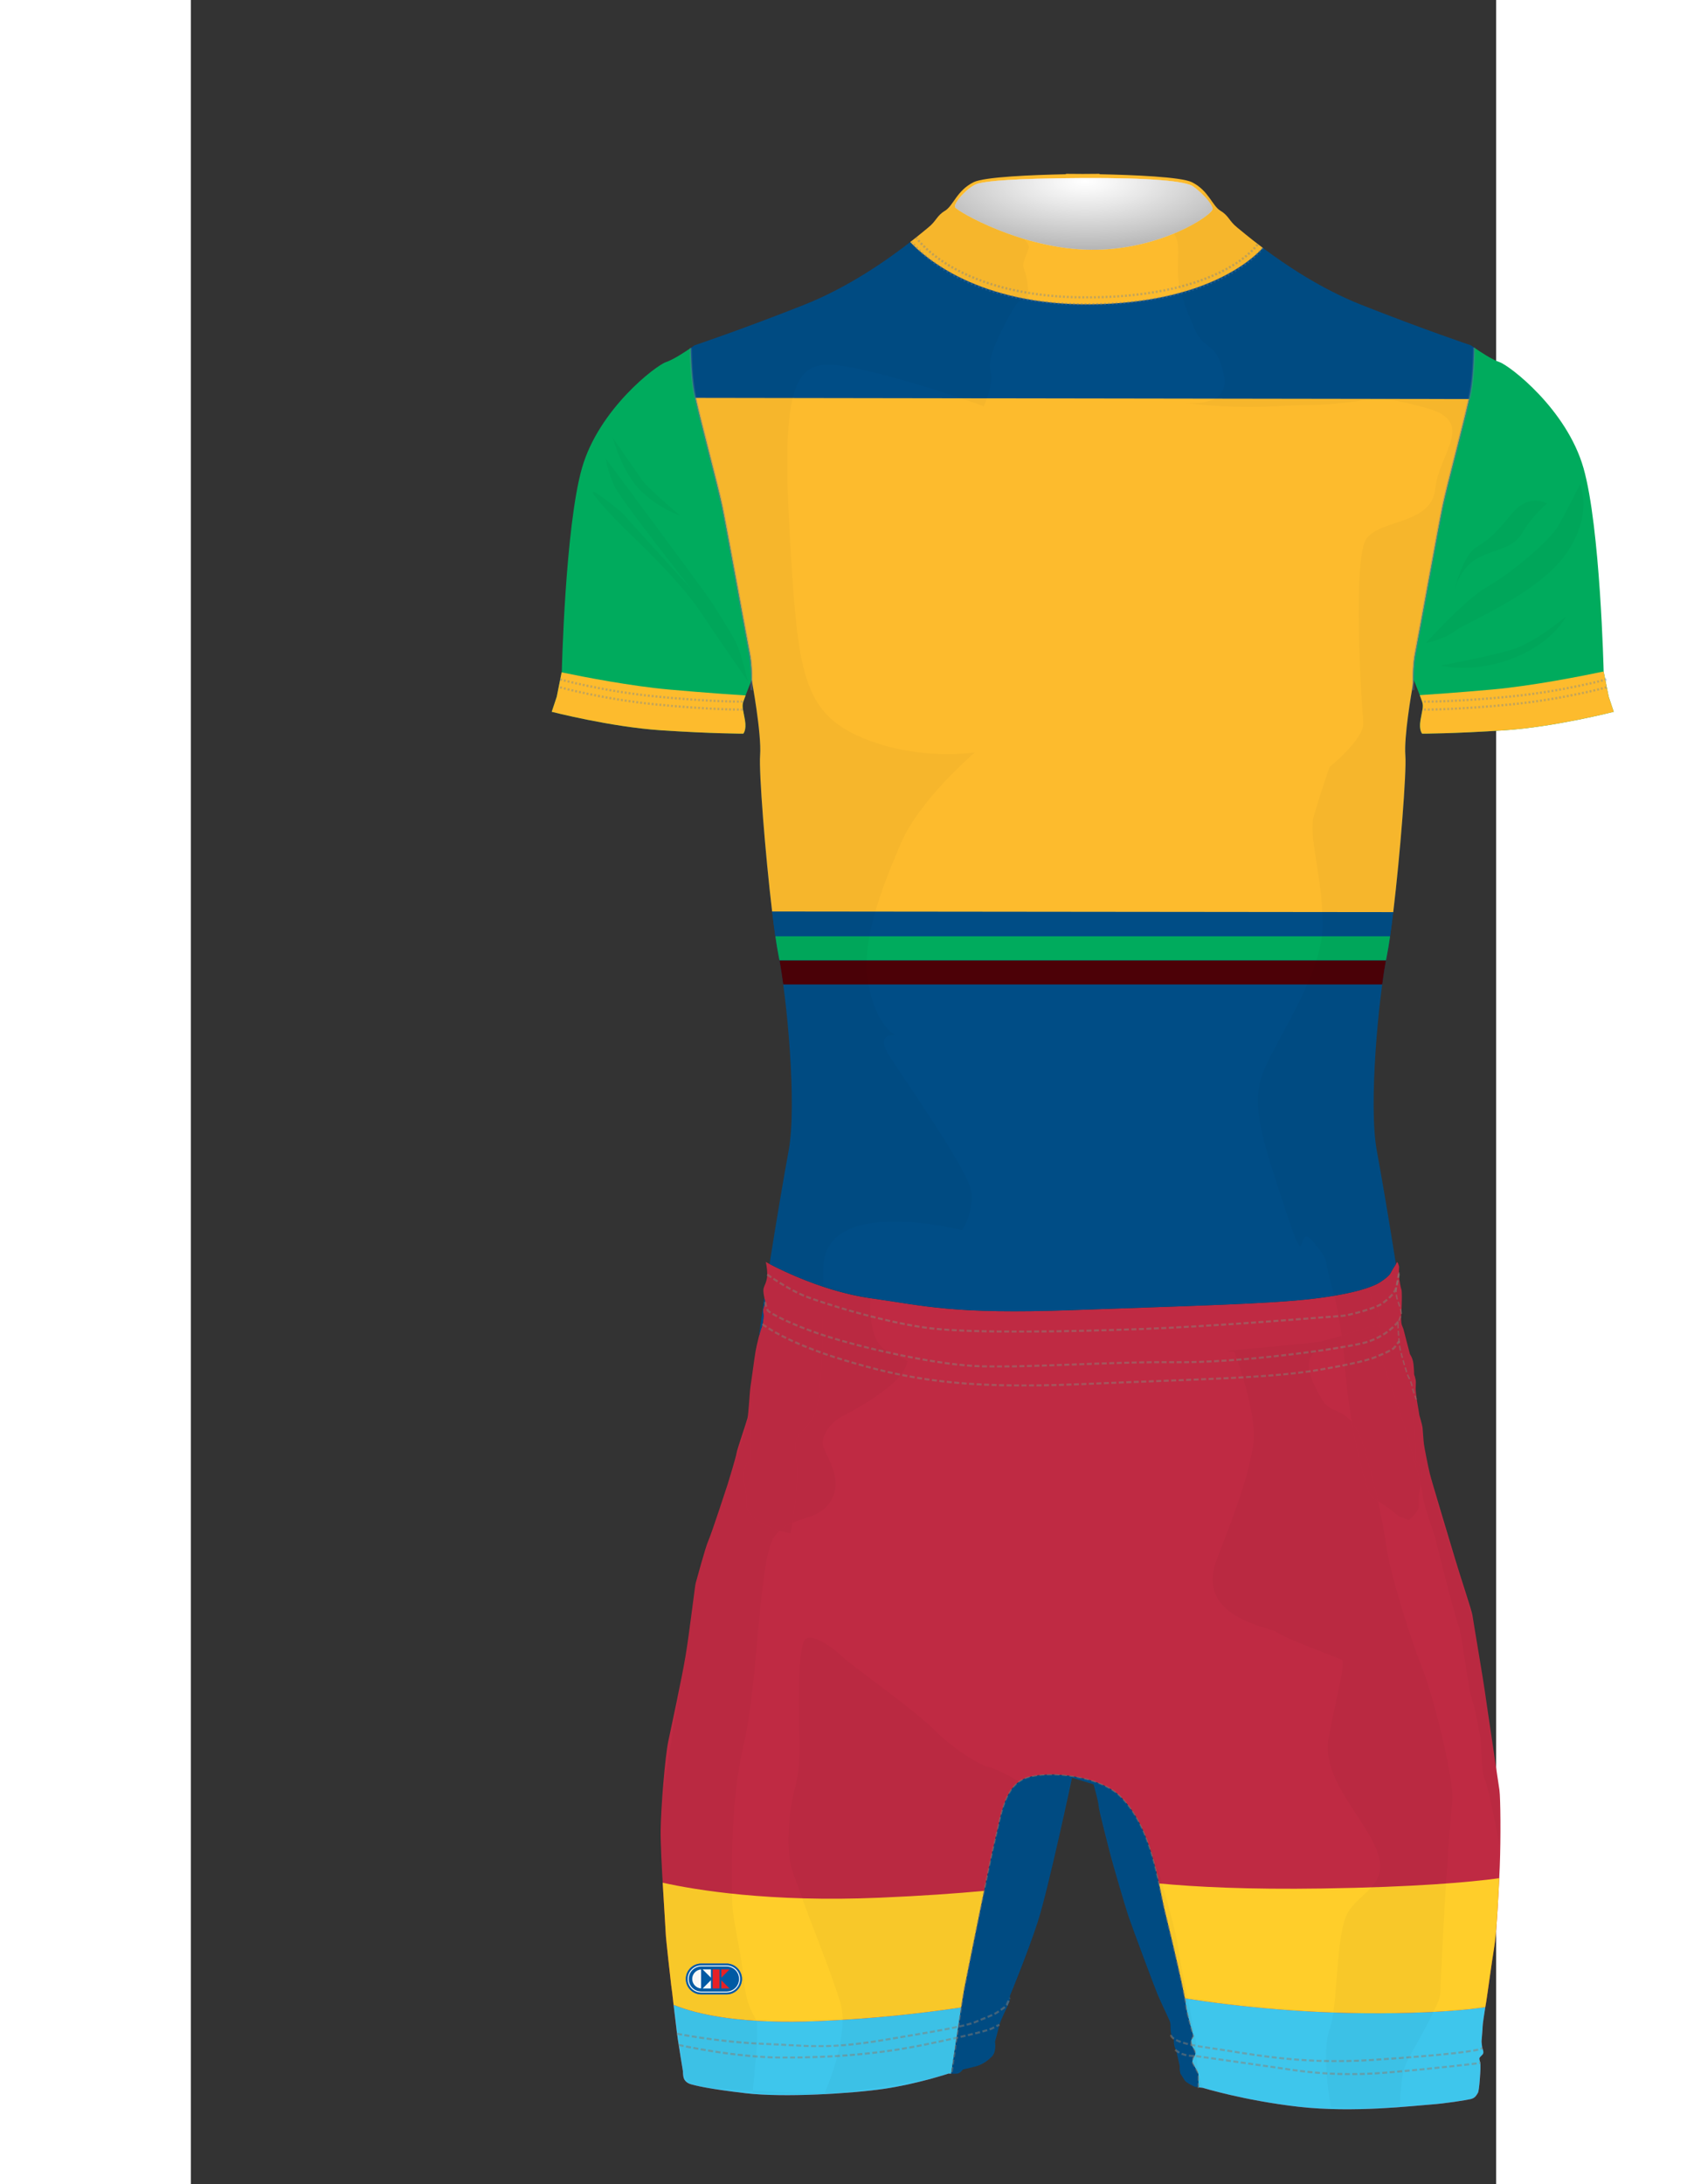 <?xml version="1.0" encoding="utf-8"?>
<!-- Generator: Adobe Illustrator 16.0.0, SVG Export Plug-In . SVG Version: 6.00 Build 0)  -->
<!DOCTYPE svg PUBLIC "-//W3C//DTD SVG 1.1//EN" "http://www.w3.org/Graphics/SVG/1.1/DTD/svg11.dtd">
<svg version="1.1" id="Layer_1" xmlns="http://www.w3.org/2000/svg" xmlns:xlink="http://www.w3.org/1999/xlink" x="0px" y="0px"
	 width="612px" height="792px" viewBox="0 0 452 756" enable-background="new 0 0 612 792" xml:space="preserve">
<rect x="0" y="0" width="452" height="756" fill="#333333" stroke="none"/>
<g>
	<defs>
		<rect id="SVGID_1_" x="41.93" y="45.588" width="537" height="694.941"/>
	</defs>
	<clipPath id="SVGID_2_">
		<use xlink:href="#SVGID_1_"  overflow="visible"/>
	</clipPath>
	<g clip-path="url(#SVGID_2_)">
		<defs>
			<rect id="SVGID_3_" x="41.93" y="45.588" width="537" height="694.941"/>
		</defs>
		<clipPath id="SVGID_4_">
			<use xlink:href="#SVGID_3_"  overflow="visible"/>
		</clipPath>
    <g id="SHORT_MASK">
                <g id="BOTTOM_LEGS">
		<path clip-path="url(#SVGID_4_)" fill="#BF2A43" d="M453.142,619.616c-0.38-2.781-4.677-31.22-5.058-34.254
			c-0.379-3.032-4.044-24.521-4.298-26.29c-0.252-1.77-4.043-12.892-6.066-19.717c-2.023-6.827-7.96-26.343-8.668-29.257
			c-0.711-2.911-1.903-9.146-2.056-10.23c-0.147-1.082-0.409-5.003-0.485-5.75c-0.073-0.747-1.119-4.368-1.119-4.368
			s-0.261-1.83-0.673-4.032c-0.409-2.204-0.597-4.93-0.597-4.93s0.074-1.27,0.074-2.391c0-1.118-0.597-2.688-0.597-2.688
			s0-1.494-0.223-3.548c-0.225-2.054-1.232-3.472-1.232-3.472l-2.242-8.665c0,0-0.113-0.223-0.523-1.306s-0.261-3.511-0.223-3.772
			c0.038-0.261,0.148-2.575,0.148-3.321c0-0.747,0.149-4.631-0.11-5.302c-0.262-0.672-0.523-2.354-0.711-3.474
			c-0.187-1.119-0.149-3.883-0.074-4.22c0.076-0.336-0.598-2.166-0.785-1.681c-0.186,0.486-1.344,1.979-2.128,3.586
			c-0.786,1.606-4.315,3.657-4.315,3.657c-1.814,0.991-7.369,3.492-22.394,5.311c-15.025,1.815-42.432,2.475-83.711,3.96
			c-41.275,1.484-50.853-1.485-69.674-4.126c-18.822-2.643-36.323-12.551-36.323-12.551s0.505,1.955,0.505,4.356
			s-1.012,3.666-1.266,4.93c-0.252,1.265,0.507,3.792,0.507,4.551c0,0.758-0.507,1.896-0.633,2.527
			c-0.127,0.632,0.126,1.645,0.126,2.4c0,0.761-0.378,3.413-0.758,4.174c-0.379,0.757-1.642,5.813-2.021,7.963
			c-0.379,2.147-1.518,10.996-1.77,12.386c-0.253,1.391-0.632,9.227-1.012,10.744c-0.378,1.518-3.665,10.997-3.792,12.135
			s-2.781,9.858-3.033,10.618c-0.253,0.758-5.564,17.063-6.701,19.591c-1.137,2.529-4.17,14.031-4.423,14.789
			c-0.253,0.759-2.147,17.189-3.54,25.405c-1.391,8.219-4.802,23.891-5.94,29.325c-1.138,5.434-2.528,22.752-2.654,30.716
			c-0.127,7.963,1.77,34.633,1.77,35.897c0,1.262,1.77,16.938,1.896,17.821c0.126,0.885,0.631,4.678,0.631,5.057
			c0,0.378,1.265,10.49,1.391,11.755c0.125,1.263,2.022,12.893,2.022,12.893s0,1.77,0.379,2.654s1.138,1.516,2.275,1.896
			c1.138,0.38,6.067,1.642,19.212,3.159c13.146,1.518,36.278,0.128,47.654-1.518c11.376-1.643,22.498-5.305,22.498-5.305
			s0.369,0.021,0.871,0.038c1.198-7.967,4.033-26.711,4.629-29.683c0.757-3.791,8.911-44.556,10.808-52.139
			c1.895-7.583,3.032-18.201,10.995-20.666c7.963-2.467,24.944-0.532,32.043,6.445c11.186,10.998,13.082,30.147,15.736,40.765
			s6.824,28.629,7.015,31.282c0.19,2.655,2.655,10.997,2.655,10.997l-0.76,1.326c0,0-0.189,1.709,0.568,2.656
			c0.759,0.948,1.14,2.086,0.569,2.845c-0.569,0.759-0.947,1.896-0.569,2.654c0.382,0.759,1.897,3.222,1.897,3.792
			c0,0.313,0.052,2.539,0.096,4.468c0.722,0.082,1.421,0.147,1.421,0.147s14.41,4.423,33.244,6.572
			c18.83,2.148,40.065-0.379,45.502-0.76c5.435-0.379,12.387-1.518,14.029-1.895c1.644-0.38,2.024-1.393,2.529-2.151
			c0.505-0.758,0.883-7.708,0.883-8.216v-2.146c0,0-0.378-1.012-0.378-1.517s0.886-1.012,1.265-1.644
			c0.381-0.635-0.253-2.022-0.253-2.022s-0.253-1.77-0.253-2.277c0-0.506,0.379-4.17,0.379-5.182s1.011-7.331,1.266-8.723
			c0.252-1.39,2.021-14.534,2.778-18.957c0.76-4.424,1.518-18.328,1.897-27.935C453.646,636.177,453.521,622.398,453.142,619.616"/>
	</g>
      <g id="BOTTOM_LEG_LOWER_STRIP">
		<path clip-path="url(#SVGID_6_)" fill="#3EC6EC" d="M167.161,693.899c0.357,3.034,1.107,9.07,1.203,10.027
			c0.125,1.263,2.021,12.893,2.021,12.893s0,1.77,0.379,2.654s1.138,1.516,2.275,1.896c1.139,0.379,6.067,1.642,19.213,3.159
			c13.145,1.518,36.276,0.128,47.653-1.518c11.377-1.643,22.498-5.305,22.498-5.305s0.368,0.021,0.871,0.038
			c0.818-5.439,2.398-15.896,3.508-22.933c-13.826,2.063-30.488,3.912-49.006,4.71C190.986,700.677,175.711,697.399,167.161,693.899
			"/>
		<path clip-path="url(#SVGID_6_)" fill="#3EC6EC" d="M448.247,694.722c-7.286,1.076-17.443,1.861-31.55,2.075
			c-28.708,0.435-53.975-2.227-72.517-5.119c0.18,0.967,0.292,1.686,0.32,2.071c0.19,2.655,2.655,10.997,2.655,10.997l-0.76,1.326
			c0,0-0.189,1.709,0.568,2.656c0.759,0.948,1.14,2.086,0.569,2.845c-0.569,0.759-0.947,1.896-0.569,2.653
			c0.382,0.76,1.897,3.223,1.897,3.792c0,0.314,0.052,2.54,0.096,4.469c0.722,0.082,1.421,0.147,1.421,0.147
			s14.41,4.423,33.243,6.571c18.831,2.149,40.066-0.378,45.503-0.759c5.435-0.379,12.387-1.518,14.029-1.895
			c1.644-0.38,2.024-1.393,2.529-2.151c0.505-0.758,0.883-7.708,0.883-8.216v-2.146c0,0-0.378-1.012-0.378-1.517
			s0.886-1.012,1.265-1.644c0.381-0.635-0.254-2.022-0.254-2.022s-0.252-1.77-0.252-2.277c0-0.507,0.379-4.17,0.379-5.182
			C447.326,700.663,447.859,697.134,448.247,694.722"/>
	</g>
      <g id="BOTTOM_LEG_UPPER_STRIP">
		<path clip-path="url(#SVGID_8_)" fill="#FFCE2A" d="M274.717,654.471c-9.514,0.886-21.392,1.729-36.049,2.361
			c-38.218,1.647-64.002-2.68-75.282-5.181c0.493,8.668,1.06,16.952,1.06,17.643c0,1.262,1.77,16.938,1.895,17.821
			c0.127,0.885,0.632,4.678,0.632,5.056c0,0.093,0.074,0.759,0.188,1.729c8.55,3.5,23.826,6.777,50.616,5.622
			c18.518-0.798,35.181-2.647,49.007-4.71c0.516-3.272,0.933-5.808,1.12-6.75C268.381,685.676,271.785,668.654,274.717,654.471"/>
		<path clip-path="url(#SVGID_8_)" fill="#FFCE2A" d="M416.697,696.797c14.106-0.214,24.264-0.999,31.55-2.075
			c0.147-0.911,0.275-1.664,0.345-2.047c0.252-1.39,2.021-14.534,2.778-18.957c0.652-3.797,1.303-14.578,1.715-23.63
			c-10.577,1.431-29.374,3.079-61.366,3.564c-25.613,0.388-43.926-0.55-56.507-1.753c0.847,3.947,1.531,7.593,2.274,10.567
			c2.27,9.072,5.641,23.537,6.694,29.211C362.723,694.57,387.989,697.231,416.697,696.797"/>
	</g>
</g>
      </g>
  <g id="XYZ">
         <g id="BODY">
		<path clip-path="url(#SVGID_18_)" fill="#004D86" d="M305.077,453.463c41.278-1.485,68.685-2.145,83.71-3.96
			c15.024-1.818,20.579-4.319,22.394-5.311c0,0,3.529-2.051,4.315-3.657c0.577-1.183,1.354-2.3,1.8-3.002
			c-2.433-15.486-5.093-31.02-6.625-39.292c-2.91-15.711,0.581-52.952,3.491-67.499c2.909-14.547,6.983-61.681,6.4-69.245
			c-0.5-6.508,2.012-21.188,2.725-25.165c-0.014-2.67,0.074-6.888,0.667-9.849c0.929-4.646,8.052-43.974,9.6-51.406
			c1.549-7.432,8.361-32.515,9.6-39.329c0.875-4.807,1.132-11.769,1.208-15.455c-0.683-0.472-1.104-0.779-1.104-0.779
			s-15.711-5.237-37.824-13.965c-13.955-5.51-26.284-13.797-34.216-19.749c-3.93,4.285-20.363,19.146-59.559,19.534
			c-38.861,0.385-57.577-16.238-62.558-21.549c-7.659,5.957-21.236,15.599-36.854,21.765c-22.113,8.729-37.823,13.965-37.823,13.965
			s-0.515,0.373-1.316,0.926v0.004c0.01,0.445,0.022,0.937,0.037,1.461c0.002,0.043,0.002,0.085,0.004,0.128
			c0.007,0.245,0.015,0.498,0.023,0.757c0.001,0.016,0.001,0.03,0.002,0.046c0.01,0.272,0.02,0.553,0.031,0.837
			c0.002,0.057,0.005,0.113,0.007,0.169c0.01,0.23,0.02,0.465,0.03,0.701c0.003,0.073,0.007,0.144,0.01,0.217
			c0.014,0.29,0.027,0.584,0.042,0.883c0.002,0.038,0.004,0.077,0.006,0.115c0.013,0.259,0.028,0.521,0.043,0.782
			c0.006,0.092,0.01,0.186,0.017,0.278c0.015,0.25,0.03,0.503,0.047,0.755c0.004,0.058,0.007,0.115,0.011,0.174
			c0.02,0.306,0.042,0.613,0.065,0.92l0.019,0.25c0.018,0.235,0.036,0.471,0.057,0.708l0.023,0.279
			c0.026,0.309,0.053,0.615,0.082,0.921c0.003,0.034,0.007,0.068,0.011,0.102c0.026,0.274,0.055,0.547,0.082,0.82
			c0.011,0.091,0.021,0.183,0.03,0.275c0.026,0.24,0.055,0.479,0.082,0.717c0.008,0.068,0.016,0.137,0.024,0.203
			c0.037,0.295,0.075,0.586,0.114,0.872c0.008,0.07,0.019,0.139,0.029,0.207c0.031,0.227,0.065,0.45,0.099,0.67
			c0.012,0.08,0.024,0.161,0.038,0.239c0.045,0.277,0.09,0.552,0.139,0.817c1.238,6.813,8.051,31.896,9.599,39.329
			c1.549,7.432,8.671,46.76,9.601,51.406c0.063,0.319,0.121,0.653,0.173,0.999c0.005,0.027,0.009,0.057,0.012,0.085
			c0.049,0.323,0.093,0.654,0.132,0.993c0.004,0.036,0.008,0.072,0.012,0.109c0.039,0.343,0.074,0.69,0.104,1.043
			c0.003,0.025,0.005,0.051,0.007,0.076c0.033,0.376,0.061,0.756,0.084,1.136c0.001,0.005,0.001,0.011,0.001,0.016
			c0.025,0.375,0.044,0.75,0.062,1.122c0,0.032,0.001,0.063,0.003,0.094c0.016,0.353,0.029,0.702,0.039,1.045
			c0.001,0.03,0.001,0.061,0.002,0.093c0.011,0.356,0.019,0.707,0.023,1.047c0,0.006,0.001,0.011,0.001,0.017
			c0.005,0.356,0.009,0.7,0.011,1.029c0.019-0.047,0.03-0.074,0.03-0.074s3.49,18.621,2.909,26.186
			c-0.583,7.564,3.491,54.698,6.401,69.245c2.909,14.547,6.401,51.788,3.491,67.499c-1.531,8.266-4.189,23.779-6.619,39.254
			c4.392,2.311,19.234,9.626,35.01,11.842C254.224,451.978,263.801,454.947,305.077,453.463"/>
           
		<path clip-path="url(#SVGID_18_)" fill="#004D86" d="M198.32,455.552c0-0.757-0.254-1.77-0.127-2.401
			c0.127-0.632,0.633-1.77,0.633-2.527c0-0.283-0.106-0.813-0.226-1.432c-0.701,4.722-1.342,9.247-1.89,13.363
			c0.354-1.36,0.686-2.501,0.85-2.83C197.94,458.964,198.32,456.312,198.32,455.552"/>
	</g>
    
      <g id="BODY_STRIP3">
		<path clip-path="url(#SVGID_20_)" fill="#4C0107" d="M413.845,332.415h-210.01c0.432,2.369,0.871,5.19,1.295,8.329h207.42
			C412.974,337.604,413.413,334.784,413.845,332.415"/>
	</g>
      <g id="BODY_STRIP2">
		<path clip-path="url(#SVGID_22_)" fill="#00AB5D" d="M414.162,330.742c0.356-1.783,0.731-4.06,1.111-6.689H202.406
			c0.38,2.629,0.754,4.906,1.112,6.689c0.103,0.516,0.207,1.068,0.312,1.641h210.022
			C413.955,331.811,414.059,331.258,414.162,330.742"/>
	</g>
      <g id="BODY_STRIP1">
		<path clip-path="url(#SVGID_24_)" fill="#004D86" d="M416.377,315.629H201.301c0.364,3.018,0.73,5.832,1.09,8.328h212.897
			C415.648,321.461,416.016,318.647,416.377,315.629"/>
	</g>
    <g id="CHEST">
		<path clip-path="url(#SVGID_26_)" fill="#FDBB2D" d="M420.563,261.497c-0.5-6.508,2.012-21.187,2.724-25.165
			c-0.013-2.67,0.075-6.887,0.668-9.849c0.929-4.646,8.052-43.974,9.6-51.405c1.404-6.735,7.129-27.961,9.112-36.957l-267.956-0.408
			c1.892,8.736,7.775,30.523,9.2,37.365c1.549,7.431,8.671,46.76,9.6,51.405c0.064,0.318,0.122,0.653,0.174,0.998
			c0.004,0.029,0.008,0.057,0.013,0.087c0.048,0.322,0.091,0.654,0.131,0.991c0.004,0.036,0.008,0.072,0.012,0.109
			c0.04,0.343,0.074,0.691,0.105,1.043c0.003,0.025,0.005,0.051,0.007,0.076c0.033,0.376,0.061,0.756,0.084,1.136
			c0.001,0.005,0.001,0.01,0.001,0.016c0.025,0.375,0.044,0.751,0.062,1.123c0.001,0.031,0.003,0.061,0.003,0.093
			c0.016,0.352,0.028,0.701,0.039,1.044c0.001,0.031,0.002,0.063,0.003,0.093c0.009,0.358,0.018,0.708,0.022,1.046
			c0,0.007,0,0.013,0,0.018c0.005,0.357,0.009,0.701,0.011,1.03c0.019-0.048,0.029-0.074,0.029-0.074s3.491,18.62,2.909,26.184
			c-0.44,5.735,1.794,34.209,4.168,53.988l215.085,0.218C418.752,295.917,421.006,267.253,420.563,261.497"/>
	</g>
</g>
  <g id="CUSTOM"></g>
	<g clip-path="url(#SVGID_2_)">
		<defs>
			<rect id="SVGID_5_" x="41.93" y="45.588" width="537" height="694.941"/>
		</defs>
		<clipPath id="SVGID_6_">
			<use xlink:href="#SVGID_5_"  overflow="visible"/>
		</clipPath>
    
    </g>
	<g clip-path="url(#SVGID_2_)">
		<defs>
			<rect id="SVGID_7_" x="41.93" y="45.588" width="537" height="694.941"/>
		</defs>
		<clipPath id="SVGID_8_">
			<use xlink:href="#SVGID_7_"  overflow="visible"/>
		</clipPath>
     
    </g>
	<g clip-path="url(#SVGID_2_)">
		<defs>
			<rect id="SVGID_9_" x="41.93" y="45.588" width="537" height="694.941"/>
		</defs>
		<clipPath id="SVGID_10_">
			<use xlink:href="#SVGID_9_"  overflow="visible"/>
		</clipPath>
    <g id="CROTCH">
		<path clip-path="url(#SVGID_10_)" fill="#004D86" d="M346.965,714.228c-0.378-0.758,0-1.896,0.569-2.654
			c0.57-0.759,0.189-1.896-0.569-2.845c-0.758-0.947-0.568-2.656-0.568-2.656l0.76-1.326c0,0-2.465-8.342-2.655-10.997
			c-0.19-2.653-4.36-20.665-7.015-31.282s-4.551-29.767-15.736-40.765c-7.099-6.978-24.08-8.912-32.043-6.445
			c-7.964,2.465-9.101,13.083-10.996,20.666c-1.895,7.583-10.05,48.348-10.807,52.139c-0.596,2.972-3.431,21.716-4.629,29.683
			c0.674,0.022,1.582,0.032,2.162-0.038c1.012-0.128,1.896-1.393,1.896-1.393s2.148-0.506,4.172-1.01
			c2.021-0.509,4.043-1.645,5.813-3.414c1.771-1.771,1.138-5.184,1.138-5.184s1.265-4.802,1.642-6.192
			c0.382-1.391,2.655-6.068,3.161-7.206c0.507-1.137,0.381-2.526,0.381-2.526s6.066-14.536,9.73-25.911
			c3.666-11.378,11.757-49.552,11.757-49.552l7.456,2.275c0,0,1.644,5.688,1.77,7.459c0.129,1.771,3.287,13.777,3.919,16.307
			c0.633,2.528,5.057,17.948,6.571,22.372c1.519,4.424,8.597,23.384,9.86,26.417c1.264,3.035,4.299,9.227,4.425,9.86
			c0.126,0.631,0.126,1.769,0.126,2.4c0,0.631,0.379,2.529,0.379,2.529l0.759,1.012c0,0,0,1.263,0.127,1.896
			s0.631,1.896,0.758,2.274c0.128,0.379,1.139,4.929,1.139,4.929v1.391l0.25,1.267c0,0,1.14,1.768,1.519,2.399
			c0.379,0.633,3.033,2.149,3.92,2.276c0.257,0.035,0.559,0.073,0.854,0.105c-0.044-1.929-0.096-4.154-0.096-4.469
			C348.862,717.449,347.347,714.986,346.965,714.228"/>
	</g>
    </g>
	<g clip-path="url(#SVGID_2_)">
		<defs>
			<rect id="SVGID_11_" x="41.93" y="45.588" width="537" height="694.941"/>
		</defs>
		<clipPath id="SVGID_12_">
			<use xlink:href="#SVGID_11_"  overflow="visible"/>
		</clipPath>
     <g id="SLEEVES">
		<path clip-path="url(#SVGID_12_)" fill="#FDBB2D" d="M437.528,204.547c-0.004,0.019-0.007,0.03-0.007,0.03
			S437.524,204.563,437.528,204.547"/>
		<path clip-path="url(#SVGID_12_)" fill="#00AB5D" d="M194.167,234.356c0-0.005,0-0.012,0-0.017
			c-0.005-0.34-0.014-0.69-0.023-1.047c-0.001-0.032-0.002-0.063-0.004-0.093c-0.009-0.343-0.022-0.692-0.039-1.045
			c0-0.031-0.002-0.062-0.003-0.094c-0.018-0.372-0.037-0.746-0.061-1.122c0-0.005,0-0.011,0-0.016
			c-0.024-0.379-0.052-0.759-0.085-1.136c-0.002-0.025-0.004-0.051-0.006-0.076c-0.032-0.353-0.066-0.701-0.106-1.043
			c-0.003-0.037-0.007-0.073-0.012-0.109c-0.04-0.339-0.082-0.67-0.131-0.992c-0.004-0.029-0.008-0.058-0.013-0.086
			c-0.052-0.345-0.11-0.68-0.174-0.999c-0.929-4.646-8.051-43.974-9.6-51.406c-1.549-7.432-8.361-32.515-9.6-39.329
			c-0.048-0.265-0.094-0.54-0.139-0.817c-0.013-0.079-0.024-0.159-0.038-0.238c-0.034-0.221-0.067-0.444-0.098-0.671
			c-0.011-0.068-0.02-0.137-0.03-0.207c-0.04-0.286-0.077-0.576-0.113-0.872c-0.009-0.067-0.016-0.134-0.024-0.203
			c-0.028-0.238-0.056-0.477-0.083-0.717c-0.01-0.093-0.02-0.184-0.029-0.275c-0.029-0.272-0.058-0.545-0.083-0.82
			c-0.003-0.034-0.007-0.068-0.009-0.102c-0.03-0.306-0.058-0.612-0.083-0.921l-0.023-0.279c-0.02-0.236-0.038-0.472-0.057-0.708
			l-0.019-0.249c-0.023-0.308-0.044-0.614-0.064-0.92c-0.004-0.059-0.008-0.116-0.011-0.174c-0.017-0.252-0.032-0.505-0.047-0.755
			c-0.005-0.093-0.011-0.185-0.016-0.278c-0.016-0.262-0.03-0.523-0.043-0.782c-0.002-0.038-0.004-0.077-0.007-0.115
			c-0.015-0.298-0.028-0.592-0.042-0.883c-0.003-0.073-0.008-0.144-0.01-0.217c-0.01-0.237-0.021-0.471-0.029-0.701
			c-0.003-0.058-0.006-0.113-0.008-0.17c-0.011-0.284-0.021-0.565-0.03-0.837c0-0.016-0.001-0.03-0.001-0.046
			c-0.009-0.259-0.017-0.511-0.025-0.757c-0.002-0.043-0.003-0.085-0.003-0.128c-0.016-0.525-0.029-1.016-0.038-1.461v-0.004
			c-2.057,1.418-6.064,4.055-8.575,4.893c-3.492,1.165-23.277,16.293-29.096,36.66c-5.818,20.366-6.983,70.408-6.983,70.408
			l-1.745,8.729l-1.747,5.236c0,0,20.367,5.238,37.824,6.401c17.457,1.165,28.513,1.165,28.513,1.165s1.164-1.165,0.582-4.656
			c-0.582-3.491-1.164-4.655-0.582-6.401c0.544-1.631,2.613-6.82,2.88-7.491C194.175,235.056,194.172,234.712,194.167,234.356"/>
		<path clip-path="url(#SVGID_12_)" fill="#00AB5D" d="M490.973,241.13l-1.746-8.729c0,0-1.164-50.042-6.982-70.409
			c-5.819-20.366-25.604-35.495-29.095-36.659c-2.599-0.866-6.805-3.665-8.788-5.039c-0.076,3.684-0.333,10.646-1.208,15.454
			c-1.238,6.813-8.051,31.896-9.6,39.329c-1.548,7.431-8.671,46.76-9.6,51.405c-0.593,2.962-0.681,7.178-0.667,9.849
			c0.114-0.646,0.186-1.019,0.186-1.019s2.327,5.818,2.908,7.564c0.583,1.745,0,2.91-0.581,6.401
			c-0.582,3.491,0.581,4.655,0.581,4.655s11.058,0,28.514-1.164c17.456-1.164,37.822-6.401,37.822-6.401L490.973,241.13z"/>
	</g>
    </g>
	<g clip-path="url(#SVGID_2_)">
		<defs>
			<rect id="SVGID_13_" x="41.93" y="45.588" width="537" height="694.941"/>
		</defs>
		<clipPath id="SVGID_14_">
			<use xlink:href="#SVGID_13_"  overflow="visible"/>
		</clipPath>
       <g id="SLEEVES_STRIP">
		<path clip-path="url(#SVGID_14_)" fill="#FDBB2D" d="M191.298,242.876c0.161-0.481,0.456-1.276,0.796-2.17
			c-3.968-0.247-13.374-0.877-26.605-2.053c-12.998-1.155-29.249-4.311-37.098-5.934l-1.682,8.412l-1.747,5.237
			c0,0,20.367,5.237,37.824,6.401c17.457,1.164,28.513,1.164,28.513,1.164s1.164-1.164,0.582-4.655
			C191.298,245.786,190.716,244.621,191.298,242.876"/>
		<path clip-path="url(#SVGID_14_)" fill="#FDBB2D" d="M490.973,241.13l-1.744-8.718c-7.113,1.497-24.7,5.007-38.569,6.24
			c-11.783,1.048-20.532,1.662-25.109,1.958c0.355,0.932,0.665,1.767,0.831,2.267c0.583,1.745,0,2.91-0.581,6.401
			c-0.582,3.491,0.581,4.655,0.581,4.655s11.058,0,28.514-1.164c17.456-1.164,37.822-6.401,37.822-6.401L490.973,241.13z"/>
	</g>
    </g>
	<g id="COLLAR" clip-path="url(#SVGID_2_)">
		<defs>
			<rect id="SVGID_15_" x="41.93" y="45.588" width="537" height="694.941"/>
		</defs>
		<clipPath id="SVGID_16_">
			<use xlink:href="#SVGID_15_"  overflow="visible"/>
		</clipPath>
		<path clip-path="url(#SVGID_16_)" fill="#FDBB2D" d="M311.66,105.334c39.193-0.387,55.627-15.248,59.557-19.534
			c-4.633-3.478-7.77-6.158-8.843-7.018c-2.91-2.327-2.91-4.073-5.819-5.819c-2.908-1.745-4.073-6.981-9.892-9.891
			c-3.704-1.852-20.37-2.524-31.999-2.77l-0.005-0.14c0,0-2.287,0-5.819,0.043c-3.53-0.043-5.818-0.043-5.818-0.043l-0.006,0.14
			c-11.629,0.245-28.296,0.918-31.999,2.77c-5.819,2.91-6.982,8.146-9.893,9.891c-2.909,1.747-2.909,3.492-5.817,5.819
			c-0.855,0.684-3.022,2.527-6.207,5.003C254.08,89.096,272.796,105.719,311.66,105.334"/>
	</g>
	<g clip-path="url(#SVGID_2_)">
		<defs>
			<rect id="SVGID_17_" x="41.93" y="45.588" width="537" height="694.941"/>
		</defs>
		<clipPath id="SVGID_18_">
			<use xlink:href="#SVGID_17_"  overflow="visible"/>
		</clipPath>
    
      </g>
	<g clip-path="url(#SVGID_2_)">
		<defs>
			<rect id="SVGID_19_" x="41.93" y="45.588" width="537" height="694.941"/>
		</defs>
		<clipPath id="SVGID_20_">
			<use xlink:href="#SVGID_19_"  overflow="visible"/>
		</clipPath>
     
    </g>
	<g clip-path="url(#SVGID_2_)">
		<defs>
			<rect id="SVGID_21_" x="41.93" y="45.588" width="537" height="694.941"/>
		</defs>
		<clipPath id="SVGID_22_">
			<use xlink:href="#SVGID_21_"  overflow="visible"/>
		</clipPath>
    
    </g>
	<g clip-path="url(#SVGID_2_)">
		<defs>
			<rect id="SVGID_23_" x="41.93" y="45.588" width="537" height="694.941"/>
		</defs>
		<clipPath id="SVGID_24_">
			<use xlink:href="#SVGID_23_"  overflow="visible"/>
		</clipPath>
    
    	</g>
	<g clip-path="url(#SVGID_2_)">
		<defs>
			<rect id="SVGID_25_" x="41.93" y="45.588" width="537" height="694.941"/>
		</defs>
		<clipPath id="SVGID_26_">
			<use xlink:href="#SVGID_25_"  overflow="visible"/>
		</clipPath>
     
    </g>
	<g clip-path="url(#SVGID_2_)">
		<defs>
			<rect id="SVGID_27_" x="41.93" y="45.588" width="537" height="694.941"/>
		</defs>
		<clipPath id="SVGID_28_">
			<use xlink:href="#SVGID_27_"  overflow="visible"/>
		</clipPath>
		<g opacity="0.35" clip-path="url(#SVGID_28_)">
			<g>
				<defs>
					<rect id="SVGID_29_" x="250.979" y="82.141" width="118.672" height="21.141"/>
				</defs>
				<clipPath id="SVGID_30_">
					<use xlink:href="#SVGID_29_"  overflow="visible"/>
				</clipPath>
				
					<path clip-path="url(#SVGID_30_)" fill="none" stroke="#5C7BA8" stroke-width="0.783" stroke-miterlimit="10" stroke-dasharray="0.672,0.672" d="
					M369.365,84.621c0,0-11.869,17.857-57.677,18.311c-46.234,0.457-60.425-20.6-60.425-20.6"/>
			</g>
		</g>
		<g opacity="0.35" clip-path="url(#SVGID_28_)">
			<g>
				<defs>
					<rect id="SVGID_31_" x="127.768" y="234.823" width="63.53" height="8.396"/>
				</defs>
				<clipPath id="SVGID_32_">
					<use xlink:href="#SVGID_31_"  overflow="visible"/>
				</clipPath>
				
					<path clip-path="url(#SVGID_32_)" fill="none" stroke="#5C7BA8" stroke-width="0.783" stroke-miterlimit="10" stroke-dasharray="0.672,0.672" d="
					M127.86,235.153c0,0,14.554,4.025,32.825,5.885c18.271,1.857,30.612,1.839,30.612,1.839"/>
			</g>
		</g>
		<g opacity="0.35" clip-path="url(#SVGID_28_)">
			<g>
				<defs>
					<rect id="SVGID_33_" x="127.768" y="237.571" width="63.53" height="8.398"/>
				</defs>
				<clipPath id="SVGID_34_">
					<use xlink:href="#SVGID_33_"  overflow="visible"/>
				</clipPath>
				
					<path clip-path="url(#SVGID_34_)" fill="none" stroke="#5C7BA8" stroke-width="0.783" stroke-miterlimit="10" stroke-dasharray="0.672,0.672" d="
					M127.86,237.902c0,0,14.554,4.026,32.825,5.885c18.271,1.857,30.612,1.839,30.612,1.839"/>
			</g>
		</g>
		<g opacity="0.35" clip-path="url(#SVGID_28_)">
			<g>
				<defs>
					<rect id="SVGID_35_" x="426.783" y="234.823" width="63.53" height="8.396"/>
				</defs>
				<clipPath id="SVGID_36_">
					<use xlink:href="#SVGID_35_"  overflow="visible"/>
				</clipPath>
				
					<path clip-path="url(#SVGID_36_)" fill="none" stroke="#5C7BA8" stroke-width="0.783" stroke-miterlimit="10" stroke-dasharray="0.672,0.672" d="
					M490.222,235.153c0,0-14.555,4.025-32.825,5.885c-18.271,1.857-30.612,1.839-30.612,1.839"/>
			</g>
		</g>
		<g opacity="0.35" clip-path="url(#SVGID_28_)">
			<g>
				<defs>
					<rect id="SVGID_37_" x="426.783" y="237.571" width="63.53" height="8.398"/>
				</defs>
				<clipPath id="SVGID_38_">
					<use xlink:href="#SVGID_37_"  overflow="visible"/>
				</clipPath>
				
					<path clip-path="url(#SVGID_38_)" fill="none" stroke="#5C7BA8" stroke-width="0.783" stroke-miterlimit="10" stroke-dasharray="0.672,0.672" d="
					M490.222,237.902c0,0-14.555,4.026-32.825,5.885c-18.271,1.857-30.612,1.839-30.612,1.839"/>
			</g>
		</g>
		<g opacity="0.35" clip-path="url(#SVGID_28_)">
			<g>
				<defs>
					<rect id="SVGID_39_" x="422.942" y="120.294" width="21.762" height="118.589"/>
				</defs>
				<clipPath id="SVGID_40_">
					<use xlink:href="#SVGID_39_"  overflow="visible"/>
				</clipPath>
				<path clip-path="url(#SVGID_40_)" fill="none" stroke="#5C7BA8" stroke-width="0.783" stroke-miterlimit="10" d="
					M444.361,120.294c0,0,0.031,8.643-1.208,15.455c-1.238,6.813-8.051,31.896-9.6,39.329c-1.548,7.432-8.671,46.76-9.6,51.405
					c-0.928,4.645-0.62,12.387-0.62,12.387"/>
			</g>
		</g>
		<g opacity="0.35" clip-path="url(#SVGID_28_)">
			<g>
				<defs>
					<rect id="SVGID_41_" x="172.763" y="120.439" width="21.759" height="118.443"/>
				</defs>
				<clipPath id="SVGID_42_">
					<use xlink:href="#SVGID_41_"  overflow="visible"/>
				</clipPath>
				<path clip-path="url(#SVGID_42_)" fill="none" stroke="#5C7BA8" stroke-width="0.783" stroke-miterlimit="10" d="
					M173.106,120.441c0,0-0.035,8.496,1.204,15.308c1.238,6.813,8.051,31.896,9.6,39.329c1.548,7.432,8.67,46.76,9.6,51.405
					c0.929,4.645,0.62,12.387,0.62,12.387"/>
			</g>
		</g>
		<g opacity="0.35" clip-path="url(#SVGID_28_)">
			<g>
				<defs>
					<rect id="SVGID_43_" x="249.395" y="83.606" width="122.101" height="22.079"/>
				</defs>
				<clipPath id="SVGID_44_">
					<use xlink:href="#SVGID_43_"  overflow="visible"/>
				</clipPath>
				
					<path clip-path="url(#SVGID_44_)" fill="none" stroke="#5C7BA8" stroke-width="0.783" stroke-miterlimit="10" stroke-dasharray="0.672,0.672" d="
					M371.217,85.801c0,0-13.747,19.08-59.557,19.534c-46.234,0.458-61.985-21.528-61.985-21.528"/>
			</g>
		</g>
		<g clip-path="url(#SVGID_28_)">
			<g>
				<defs>
					<rect id="SVGID_45_" x="168.302" y="440.841" width="279.149" height="277.379"/>
				</defs>
				<clipPath id="SVGID_46_">
					<use xlink:href="#SVGID_45_"  overflow="visible"/>
				</clipPath>
				<g opacity="0.5" clip-path="url(#SVGID_46_)">
					<g>
						<defs>
							<rect id="SVGID_47_" x="199.401" y="440.841" width="219.239" height="20.373"/>
						</defs>
						<clipPath id="SVGID_48_">
							<use xlink:href="#SVGID_47_"  overflow="visible"/>
						</clipPath>
						
							<path clip-path="url(#SVGID_48_)" fill="none" stroke="#897F76" stroke-width="0.717" stroke-miterlimit="10" stroke-dasharray="1.729,0.864" d="
							M199.584,441.143c0,0,6.722,4.792,12.531,7.245c5.809,2.453,28.659,9.555,44.02,11.361c15.36,1.808,48.923,1.16,73.062,0.257
							c24.141-0.902,57.188-3.613,60.544-3.872c3.355-0.257,9.426-0.645,10.585-0.902c1.163-0.258,10.069-2.323,12.523-4.261
							c2.451-1.937,3.226-2.842,3.742-3.614c0.516-0.774,0.988-2.359,0.988-2.359l0.75-4.101"/>
					</g>
				</g>
				<g opacity="0.5" clip-path="url(#SVGID_46_)">
					<g>
						<defs>
							<rect id="SVGID_49_" x="198.52" y="450.55" width="220.122" height="22.751"/>
						</defs>
						<clipPath id="SVGID_50_">
							<use xlink:href="#SVGID_49_"  overflow="visible"/>
						</clipPath>
						
							<path clip-path="url(#SVGID_50_)" fill="none" stroke="#897F76" stroke-width="0.717" stroke-miterlimit="10" stroke-dasharray="1.729,0.864" d="
							M198.826,450.623c0.134,0.555,0.511,2.414,1.027,3.058c0.517,0.646,7.358,4.649,19.752,8.649
							c12.393,4.002,35.886,9.553,51.376,10.456c15.492,0.904,46.858-1.549,69.577-1.291c22.719,0.26,55.51-4.389,64.675-6.454
							c9.164-2.066,13.147-7.996,13.147-7.996"/>
					</g>
				</g>
				<g opacity="0.5" clip-path="url(#SVGID_46_)">
					<g>
						<defs>
							<rect id="SVGID_51_" x="197.72" y="458.084" width="220.922" height="21.789"/>
						</defs>
						<clipPath id="SVGID_52_">
							<use xlink:href="#SVGID_51_"  overflow="visible"/>
						</clipPath>
						
							<path clip-path="url(#SVGID_52_)" fill="none" stroke="#897F76" stroke-width="0.717" stroke-miterlimit="10" stroke-dasharray="1.729,0.864" d="
							M197.917,458.33c0,0,7.874,6.323,28.529,12.521c20.653,6.195,39.369,10.068,81.196,8.261
							c41.823-1.808,66.222-2.065,83.391-5.034c17.168-2.972,19.233-4.39,20.783-5.035c1.549-0.646,4.134-1.807,4.776-2.452
							c0.645-0.646,1.787-2.395,1.787-2.395"/>
					</g>
				</g>
				<g opacity="0.5" clip-path="url(#SVGID_46_)">
					<g>
						<defs>
							<rect id="SVGID_53_" x="168.302" y="691.447" width="115.567" height="17.104"/>
						</defs>
						<clipPath id="SVGID_54_">
							<use xlink:href="#SVGID_53_"  overflow="visible"/>
						</clipPath>
						
							<path clip-path="url(#SVGID_54_)" fill="none" stroke="#897F76" stroke-width="0.717" stroke-miterlimit="10" stroke-dasharray="1.729,0.864" d="
							M168.363,703.927c0,0,14.65,2.909,30.001,3.493c15.354,0.584,21.282,2.043,41.785-1.358
							c20.505-3.401,28.667-4.956,31.582-6.219c2.914-1.264,6.023-2.331,7.48-3.304c1.46-0.972,3.208-2.139,3.306-2.527
							c0.097-0.388,1.067-2.428,1.067-2.428"/>
					</g>
				</g>
				<g opacity="0.5" clip-path="url(#SVGID_46_)">
					<g>
						<defs>
							<rect id="SVGID_55_" x="168.854" y="700.525" width="111.261" height="11.973"/>
						</defs>
						<clipPath id="SVGID_56_">
							<use xlink:href="#SVGID_55_"  overflow="visible"/>
						</clipPath>
						
							<path clip-path="url(#SVGID_56_)" fill="none" stroke="#897F76" stroke-width="0.717" stroke-miterlimit="10" stroke-dasharray="1.729,0.864" d="
							M168.923,707.811c0,0,19.435,4.372,36.147,4.372c16.715,0,33.135-1.165,49.461-4.567c16.325-3.4,22.156-5.054,23.128-5.637
							c0.972-0.581,2.331-1.165,2.331-1.165"/>
					</g>
				</g>
				<g opacity="0.5" clip-path="url(#SVGID_46_)">
					<g>
						<defs>
							<rect id="SVGID_57_" x="340.666" y="709.251" width="105.941" height="8.969"/>
						</defs>
						<clipPath id="SVGID_58_">
							<use xlink:href="#SVGID_57_"  overflow="visible"/>
						</clipPath>
						
							<path clip-path="url(#SVGID_58_)" fill="none" stroke="#897F76" stroke-width="0.717" stroke-miterlimit="10" stroke-dasharray="1.729,0.864" d="
							M340.889,709.474c0,0,1.464,1.463,4.145,1.951c1.46,0.265,2.501,0.148,2.501,0.148s22.003,3.141,27.977,3.996
							s19.142,3.414,38.159,1.829c19.019-1.585,32.896-3.359,32.896-3.359"/>
					</g>
				</g>
				<g opacity="0.5" clip-path="url(#SVGID_46_)">
					<g>
						<defs>
							<rect id="SVGID_59_" x="339.104" y="704.268" width="108.348" height="9.461"/>
						</defs>
						<clipPath id="SVGID_60_">
							<use xlink:href="#SVGID_59_"  overflow="visible"/>
						</clipPath>
						
							<path clip-path="url(#SVGID_60_)" fill="none" stroke="#897F76" stroke-width="0.717" stroke-miterlimit="10" stroke-dasharray="1.729,0.864" d="
							M339.425,704.354c0,0-0.729,2.56,12.68,4.39c13.41,1.828,30.843,5.973,56.812,4.268c25.969-1.707,37.557-3.188,38.283-4.154"
							/>
					</g>
				</g>
			</g>
		</g>
		<g opacity="0.5" clip-path="url(#SVGID_28_)">
			<g>
				<defs>
					<rect id="SVGID_61_" x="417.156" y="440.373" width="7.377" height="44.104"/>
				</defs>
				<clipPath id="SVGID_62_">
					<use xlink:href="#SVGID_61_"  overflow="visible"/>
				</clipPath>
				
					<path clip-path="url(#SVGID_62_)" fill="none" stroke="#897F76" stroke-width="0.478" stroke-miterlimit="10" stroke-dasharray="1.729,0.864" d="
					M418.38,440.397c0,0-0.237,2.053-0.495,3.086c-0.261,1.033-0.52,2.324-0.52,3.229c0,0.902,0.131,2.193,0.389,2.969
					c0.258,0.774,1.641,4.466,1.402,5.266c-0.24,0.801-1.145,2.608-1.145,3.641c0,1.033,0.39,6.971,0.775,8.52
					c0.387,1.55,2.192,8.391,2.969,9.681c0.774,1.293,1.163,2.969,1.291,3.745c0.128,0.774,1.291,3.872,1.291,3.872"/>
			</g>
		</g>
		<g opacity="0.5" clip-path="url(#SVGID_28_)">
			<g>
				<defs>
					<rect id="SVGID_63_" x="263.335" y="614.023" width="85.738" height="108.734"/>
				</defs>
				<clipPath id="SVGID_64_">
					<use xlink:href="#SVGID_63_"  overflow="visible"/>
				</clipPath>
				
					<path clip-path="url(#SVGID_64_)" fill="none" stroke="#887F76" stroke-width="0.478" stroke-miterlimit="10" stroke-dasharray="1.729,0.864" d="
					M348.862,722.758v-4.739c0-0.569-1.516-3.032-1.897-3.791c-0.378-0.758,0-1.896,0.569-2.654c0.57-0.759,0.189-1.896-0.569-2.845
					c-0.758-0.947-0.568-2.656-0.568-2.656l0.76-1.326c0,0-2.465-8.342-2.655-10.997c-0.189-2.653-4.36-20.665-7.015-31.282
					s-4.551-29.767-15.736-40.765c-7.099-6.978-24.08-8.912-32.043-6.445c-7.964,2.465-9.101,13.083-10.996,20.666
					c-1.895,7.583-10.05,48.348-10.808,52.139c-0.758,3.792-4.36,29.388-4.36,29.388"/>
			</g>
		</g>
	</g>
	<g clip-path="url(#SVGID_2_)">
		<defs>
			<rect id="SVGID_65_" x="41.93" y="45.588" width="537" height="694.941"/>
		</defs>
		<clipPath id="SVGID_66_">
			<use xlink:href="#SVGID_65_"  overflow="visible"/>
		</clipPath>
		<path clip-path="url(#SVGID_66_)" d="M194.166,234.339c0,0.005,0,0.012,0,0.017C194.166,234.351,194.166,234.345,194.166,234.339"
			/>
		<path clip-path="url(#SVGID_66_)" d="M194.178,235.385"/>
		<path clip-path="url(#SVGID_66_)" fill="#FFFFFF" d="M311.688,86.453c24.031,0.229,42.343-12.131,42.114-14.19
			c-0.229-2.06-4.171-5.886-6.688-7.716c-2.518-1.831-14.487-3.053-38.521-2.922c-24.309,0.132-32.543,1.063-35.865,1.859
			c-3.32,0.798-8.788,6.862-8.102,8.236C265.313,73.091,287.796,86.224,311.688,86.453"/>
		<g opacity="0.35" clip-path="url(#SVGID_66_)">
			<g>
				<defs>
					<rect id="SVGID_67_" x="264.567" y="61.613" width="89.236" height="24.842"/>
				</defs>
				<clipPath id="SVGID_68_">
					<use xlink:href="#SVGID_67_"  overflow="visible"/>
				</clipPath>
				<g clip-path="url(#SVGID_68_)">
					<defs>
						<path id="SVGID_69_" d="M311.688,86.452c24.031,0.23,42.343-12.129,42.114-14.19c-0.229-2.06-4.171-5.886-6.688-7.716
							c-2.518-1.831-14.487-3.053-38.521-2.922c-24.308,0.133-32.543,1.063-35.864,1.86c-3.32,0.796-8.789,6.861-8.104,8.234
							C265.313,73.091,287.796,86.225,311.688,86.452"/>
					</defs>
					<clipPath id="SVGID_70_">
						<use xlink:href="#SVGID_69_"  overflow="visible"/>
					</clipPath>
					
						<radialGradient id="SVGID_71_" cx="0.057" cy="790.643" r="0.879" gradientTransform="matrix(79.922 0 0 -31.726 305.125 25146.533)" gradientUnits="userSpaceOnUse">
						<stop  offset="0" style="stop-color:#FFFFFF"/>
						<stop  offset="1" style="stop-color:#FFFFFF"/>
					</radialGradient>
					<rect x="263.939" y="61.492" clip-path="url(#SVGID_70_)" fill="url(#SVGID_71_)" width="90.091" height="25.189"/>
				</g>
				<g clip-path="url(#SVGID_68_)">
					<defs>
						<path id="SVGID_72_" d="M311.688,86.452c24.031,0.23,42.343-12.129,42.114-14.19c-0.229-2.06-4.171-5.886-6.688-7.716
							c-2.518-1.831-14.487-3.053-38.521-2.922c-24.308,0.133-32.543,1.063-35.864,1.86c-3.32,0.796-8.789,6.861-8.104,8.234
							C265.313,73.091,287.796,86.225,311.688,86.452"/>
					</defs>
					<clipPath id="SVGID_73_">
						<use xlink:href="#SVGID_72_"  overflow="visible"/>
					</clipPath>
					
						<radialGradient id="SVGID_74_" cx="0.057" cy="790.643" r="0.879" gradientTransform="matrix(79.922 0 0 -31.726 305.125 25146.533)" gradientUnits="userSpaceOnUse">
						<stop  offset="0" style="stop-color:#FFFFFF"/>
						<stop  offset="0.108" style="stop-color:#EBEBEB"/>
						<stop  offset="0.331" style="stop-color:#B7B7B7"/>
						<stop  offset="0.648" style="stop-color:#646464"/>
						<stop  offset="1" style="stop-color:#000000"/>
					</radialGradient>
					<rect x="263.939" y="61.492" clip-path="url(#SVGID_73_)" fill="url(#SVGID_74_)" width="90.091" height="25.189"/>
				</g>
			</g>
		</g>
		<path clip-path="url(#SVGID_66_)" fill-rule="evenodd" clip-rule="evenodd" fill="#6D7DBC" d="M176.737,679.999
			c-2.742,0-4.973,2.23-4.973,4.973s2.231,4.972,4.973,4.972h8.76c2.743,0,4.974-2.229,4.974-4.972s-2.231-4.973-4.973-4.973
			H176.737z"/>
		<path clip-path="url(#SVGID_66_)" fill="none" stroke="#6D7DBC" stroke-width="0.721" d="M176.737,679.999
			c-2.742,0-4.973,2.23-4.973,4.973s2.231,4.972,4.973,4.972h8.76c2.743,0,4.974-2.229,4.974-4.972s-2.231-4.973-4.973-4.973
			H176.737z"/>
		<path clip-path="url(#SVGID_66_)" fill-rule="evenodd" clip-rule="evenodd" fill="#6D7DBC" d="M185.498,680.454
			c2.495,0,4.517,2.022,4.517,4.518s-2.022,4.519-4.519,4.519h-8.76c-2.495,0-4.517-2.023-4.517-4.519s2.022-4.518,4.517-4.518
			H185.498z"/>
		<path clip-path="url(#SVGID_66_)" fill="none" stroke="#FFFFFF" stroke-width="0.36" stroke-miterlimit="3.864" d="
			M185.498,680.454c2.495,0,4.517,2.022,4.517,4.518s-2.022,4.519-4.519,4.519h-8.76c-2.495,0-4.517-2.023-4.517-4.519
			s2.022-4.518,4.517-4.518H185.498z"/>
		<path clip-path="url(#SVGID_66_)" fill="#FFFFFF" d="M173.614,684.959c0-1.745,1.354-3.172,3.069-3.288v6.574
			C174.967,688.131,173.614,686.701,173.614,684.959"/>
		<polygon clip-path="url(#SVGID_66_)" fill-rule="evenodd" clip-rule="evenodd" fill="#FFFFFF" points="180.09,684.53 
			177.225,681.662 180.09,681.662 		"/>
		<polygon clip-path="url(#SVGID_66_)" fill-rule="evenodd" clip-rule="evenodd" fill="#FFFFFF" points="180.09,685.389 
			177.225,688.253 180.09,688.253 		"/>
		<polygon clip-path="url(#SVGID_66_)" fill-rule="evenodd" clip-rule="evenodd" fill="#EC2227" points="183.684,684.53 
			186.548,681.662 183.684,681.662 		"/>
		<polygon clip-path="url(#SVGID_66_)" fill-rule="evenodd" clip-rule="evenodd" fill="#EC2227" points="183.684,685.389 
			186.548,688.253 183.684,688.253 		"/>
		<rect x="180.699" y="681.662" clip-path="url(#SVGID_66_)" fill="#EC2227" width="2.377" height="6.591"/>
		<path clip-path="url(#SVGID_66_)" fill-rule="evenodd" clip-rule="evenodd" fill="#6D7DBC" d="M176.737,679.999
			c-2.742,0-4.973,2.23-4.973,4.973s2.231,4.972,4.973,4.972h8.76c2.743,0,4.974-2.229,4.974-4.972s-2.231-4.973-4.973-4.973
			H176.737z"/>
		<path clip-path="url(#SVGID_66_)" fill="none" stroke="#6D7DBC" stroke-width="0.721" d="M176.737,679.999
			c-2.742,0-4.973,2.23-4.973,4.973s2.231,4.972,4.973,4.972h8.76c2.743,0,4.974-2.229,4.974-4.972s-2.231-4.973-4.973-4.973
			H176.737z"/>
		<path clip-path="url(#SVGID_66_)" fill-rule="evenodd" clip-rule="evenodd" fill="#6D7DBC" d="M185.498,680.454
			c2.495,0,4.517,2.022,4.517,4.518s-2.022,4.519-4.519,4.519h-8.76c-2.495,0-4.517-2.023-4.517-4.519s2.022-4.518,4.517-4.518
			H185.498z"/>
		<path clip-path="url(#SVGID_66_)" fill="none" stroke="#FFFFFF" stroke-width="0.36" stroke-miterlimit="3.864" d="
			M185.498,680.454c2.495,0,4.517,2.022,4.517,4.518s-2.022,4.519-4.519,4.519h-8.76c-2.495,0-4.517-2.023-4.517-4.519
			s2.022-4.518,4.517-4.518H185.498z"/>
		<path clip-path="url(#SVGID_66_)" fill="#FFFFFF" d="M173.614,684.959c0-1.745,1.354-3.172,3.069-3.288v6.574
			C174.967,688.131,173.614,686.701,173.614,684.959"/>
		<polygon clip-path="url(#SVGID_66_)" fill-rule="evenodd" clip-rule="evenodd" fill="#FFFFFF" points="180.09,684.53 
			177.225,681.662 180.09,681.662 		"/>
		<polygon clip-path="url(#SVGID_66_)" fill-rule="evenodd" clip-rule="evenodd" fill="#FFFFFF" points="180.09,685.389 
			177.225,688.253 180.09,688.253 		"/>
		<polygon clip-path="url(#SVGID_66_)" fill-rule="evenodd" clip-rule="evenodd" fill="#EC2227" points="183.684,684.53 
			186.548,681.662 183.684,681.662 		"/>
		<polygon clip-path="url(#SVGID_66_)" fill-rule="evenodd" clip-rule="evenodd" fill="#EC2227" points="183.684,685.389 
			186.548,688.253 183.684,688.253 		"/>
		<rect x="180.699" y="681.662" clip-path="url(#SVGID_66_)" fill="#EC2227" width="2.377" height="6.591"/>
		<path clip-path="url(#SVGID_66_)" fill-rule="evenodd" clip-rule="evenodd" fill="#005DA9" d="M176.737,679.999
			c-2.742,0-4.973,2.23-4.973,4.973s2.231,4.972,4.973,4.972h8.76c2.743,0,4.974-2.229,4.974-4.972s-2.231-4.973-4.973-4.973
			H176.737z"/>
		<path clip-path="url(#SVGID_66_)" fill="none" stroke="#005DA9" stroke-width="0.721" d="M176.737,679.999
			c-2.742,0-4.973,2.23-4.973,4.973s2.231,4.972,4.973,4.972h8.76c2.743,0,4.974-2.229,4.974-4.972s-2.231-4.973-4.973-4.973
			H176.737z"/>
		<path clip-path="url(#SVGID_66_)" fill-rule="evenodd" clip-rule="evenodd" fill="#005DA9" d="M185.498,680.454
			c2.495,0,4.517,2.022,4.517,4.518s-2.022,4.519-4.519,4.519h-8.76c-2.495,0-4.517-2.023-4.517-4.519s2.022-4.518,4.517-4.518
			H185.498z"/>
		<path clip-path="url(#SVGID_66_)" fill="none" stroke="#FFFFFF" stroke-width="0.36" stroke-miterlimit="3.864" d="
			M185.498,680.454c2.495,0,4.517,2.022,4.517,4.518s-2.022,4.519-4.519,4.519h-8.76c-2.495,0-4.517-2.023-4.517-4.519
			s2.022-4.518,4.517-4.518H185.498z"/>
		<path clip-path="url(#SVGID_66_)" fill="#FFFFFF" d="M173.614,684.959c0-1.745,1.354-3.172,3.069-3.288v6.574
			C174.967,688.131,173.614,686.701,173.614,684.959"/>
		<polygon clip-path="url(#SVGID_66_)" fill-rule="evenodd" clip-rule="evenodd" fill="#FFFFFF" points="180.09,684.53 
			177.225,681.662 180.09,681.662 		"/>
		<polygon clip-path="url(#SVGID_66_)" fill-rule="evenodd" clip-rule="evenodd" fill="#FFFFFF" points="180.09,685.389 
			177.225,688.253 180.09,688.253 		"/>
		<polygon clip-path="url(#SVGID_66_)" fill-rule="evenodd" clip-rule="evenodd" fill="#EC2227" points="183.684,684.53 
			186.548,681.662 183.684,681.662 		"/>
		<polygon clip-path="url(#SVGID_66_)" fill-rule="evenodd" clip-rule="evenodd" fill="#EC2227" points="183.684,685.389 
			186.548,688.253 183.684,688.253 		"/>
		<rect x="180.699" y="681.662" clip-path="url(#SVGID_66_)" fill="#EC2227" width="2.377" height="6.591"/>
		<g opacity="0.03" clip-path="url(#SVGID_66_)">
			<g>
				<defs>
					<rect id="SVGID_75_" x="139.156" y="66.594" width="343.091" height="662.99"/>
				</defs>
				<clipPath id="SVGID_76_">
					<use xlink:href="#SVGID_75_"  overflow="visible"/>
				</clipPath>
				<path clip-path="url(#SVGID_76_)" d="M411.809,459.975c0,1.896-4.551,3.033-6.066,3.791c-0.635,0.318-3.591,1.101-6.816,1.902
					c0.541,4.597,0.775,7.859,0.775,7.859s0.569,8.265,2.298,18.612c1.493,1.763,2.918,4.359,4.122,8.409
					c2.091,7.029,3.704,13.297,4.984,19.09c1.488,0.898,3.674,2.175,7.205,5.217l3.424,1.268c3.194-2.376,3.484-4.52,3.484-4.52
					v-4.074c0,0,0.379-1.709,0.705-3.607c-1.412-5.892-4.611-16.381-5.394-19.313c-1.012-3.793-8.714-25.565-8.714-25.565
					l-1.903-0.22v-5.058C409.913,463.766,411.936,461.238,411.809,459.975 M419.293,450.643c-0.006,0.445-0.013,0.734-0.013,0.734
					c-0.062,1.279-0.015,4.552-0.015,4.552s0,1.519,0.113,2.79c0.113,1.273,1.151,3.531,1.151,4.543
					c0,0.588,0.544,2.323,1.001,3.676C420.94,462.154,420.166,456.566,419.293,450.643 M351.207,66.595l-1.184,0.415
					c1.889,1.805,3.627,3.905,3.778,5.252c0.119,1.088-4.937,5.05-13.272,8.513c0.675,1.398,1.161,2.72,1.239,3.735
					c0.3,3.903,0,3.602,0,9.305s2.101,11.406,5.703,19.811c3.602,8.406,7.504,3.902,10.205,15.91
					c2.001,8.894-6.374,10.047-10.851,10.047c-1.568,0-2.657-0.142-2.657-0.142s9.977,1.425,22.549,1.425
					c2.694,0,5.509-0.066,8.368-0.224c16.211-0.9,12.608,0,24.014-1.201c5.704-0.6,8.557-1.351,12.159-1.351
					c3.601,0,7.953,0.75,16.657,3.152c17.41,4.803,4.202,15.609,3.002,27.917c-1.2,12.307-18.61,10.505-23.714,17.109
					c-5.103,6.604-1.801,57.932-1.2,63.636c0.602,5.703-11.707,15.609-11.707,15.609s-3.301,9.605-5.402,16.809
					c-2.102,7.204,3.301,22.211,3.002,38.421c-0.3,16.209-15.009,37.521-20.111,49.228c-5.103,11.706-1.2,23.113,7.204,48.626
					c3.305,10.033,4.521,12.687,5.163,12.687c0.361,0,0.541-0.834,0.808-1.671c0.268-0.834,0.621-1.67,1.329-1.67
					c0.531,0,1.264,0.47,2.306,1.762c6.304,7.803,3.302,4.801,6.604,15.908c1.515,5.097,2.587,11.394,3.305,16.716
					c3.983-1.226,7.688-2.519,8.755-2.731c1.089-0.218,2.427-0.687,3.37-0.687c0.587,0,1.02,0.182,1.144,0.718
					c-0.194-1.823-0.847-7.488-0.847-7.488s-1.518-1.012-1.771-1.77c-0.252-0.759-1.502-4.594-1.502-4.594s5.71-1.956,8.097-4.564
					c0.572-0.628,1.232-1.799,1.7-2.705c-2.473-15.807-5.213-31.818-6.777-40.265c-2.91-15.71,0.581-52.952,3.491-67.499
					c2.909-14.548,6.983-61.681,6.4-69.246c-0.5-6.507,2.012-21.187,2.725-25.165c-0.014-2.67,0.074-6.887,0.667-9.849
					c0.929-4.645,8.052-43.973,9.6-51.405c1.549-7.432,8.361-32.516,9.6-39.328c0.875-4.809,1.132-11.771,1.208-15.455
					c-0.683-0.473-1.104-0.779-1.104-0.779s-15.711-5.238-37.824-13.965c-22.111-8.729-40.15-24.439-43.059-26.768
					c-2.91-2.327-2.91-4.073-5.819-5.819C354.629,71.808,353.461,69.123,351.207,66.595"/>
				<path clip-path="url(#SVGID_76_)" d="M208.291,527.083c-1.559,0.659-3.062,1.495-4.418,2.727
					c1.148,0.342,2.413,0.661,3.802,0.951C207.869,529.653,208.08,528.413,208.291,527.083 M198.569,449.406
					c-0.592,3.984-1.142,7.834-1.625,11.407c0.735-2.501,1.375-5.262,1.375-5.262L198.569,449.406 M264.693,68.852
					c-1.239,1.735-2.217,3.302-3.569,4.112c-2.909,1.746-2.909,3.491-5.817,5.818c-2.91,2.329-20.95,18.039-43.061,26.768
					c-22.113,8.728-37.824,13.965-37.824,13.965s-0.513,0.372-1.316,0.924c0.08,3.72,0.341,10.564,1.204,15.31
					c1.239,6.812,8.051,31.896,9.6,39.328c1.548,7.432,8.67,46.76,9.6,51.405c0.526,2.631,0.655,6.254,0.667,8.903l0.03-0.073
					c0,0,3.491,18.621,2.909,26.185c-0.582,7.564,3.492,54.698,6.401,69.245c2.909,14.547,6.401,51.789,3.492,67.5
					c-1.526,8.243-4.175,23.693-6.599,39.124c3.499,1.513,13.056,5.585,18.471,7.311c0.032-1.959,0.071-3.95,0.119-5.968
					c0.305-12.759,12.599-15.911,24.67-15.911c11.785,0,23.357,3.004,23.357,3.004s3.901-5.403,3.302-12.908
					c-0.601-7.505-24.315-40.522-28.817-48.026c-3.631-6.052,0.158-6.637,1.758-6.637c0.386,0,0.644,0.034,0.644,0.034
					s-6.603-3.001-9.304-17.71c-2.703-14.708,4.502-32.717,11.105-48.327c6.604-15.609,25.814-31.817,25.814-31.817
					S267.82,261,262.045,261c-7.88,0-19.607-1.099-31.038-6.294c-19.812-9.006-21.012-24.314-23.714-71.441
					c-2.701-47.125,1.801-56.43,12.607-57.031c0.25-0.014,0.517-0.021,0.796-0.021c11.762,0,48.263,12.083,53.835,14.428
					c0,0,3.602-7.504,2.4-12.006c-1.198-4.503,2.403-11.706,6.605-19.511c2.463-4.577,3.483-5.23,4.208-5.23
					c0.145,0,0.277,0.025,0.407,0.052c0.13,0.025,0.257,0.051,0.392,0.051c0.206,0,0.427-0.061,0.696-0.276
					c1.5-1.2,0.298-8.104-0.602-10.206c-0.901-2.1-0.3-2.701,1.502-7.503c0.328-0.88-0.401-2.053-1.81-3.38
					c-13.438-4.059-23.254-10.013-23.706-10.913c-0.219-0.44,0.197-1.363,0.968-2.439C265.277,69.128,264.972,68.983,264.693,68.852
					"/>
				<path clip-path="url(#SVGID_76_)" d="M143.658,158.651c0,0,0.6,4.502,3.002,9.605c2.401,5.103,26.715,35.72,26.715,35.72
					s-21.913-24.014-23.113-25.515c-1.116-1.395-9.745-8.229-10.963-8.229c-0.094,0-0.143,0.041-0.143,0.126
					c0,1.199,7.504,9.304,13.507,15.007c6.003,5.704,18.31,18.011,24.014,26.715c5.702,8.705,16.209,23.713,16.209,23.713
					s-2.102-8.704-3.603-12.306c-1.5-3.602-7.804-13.208-9.305-15.609C178.478,205.477,143.658,158.651,143.658,158.651"/>
				<path clip-path="url(#SVGID_76_)" d="M146.059,151.447c0,0,3.302,12.307,9.906,18.61c6.603,6.304,13.507,8.405,13.507,8.405
					s-11.106-9.305-13.208-12.307C154.164,163.153,146.059,151.447,146.059,151.447"/>
				<path clip-path="url(#SVGID_76_)" d="M481.046,167.656c0,0-3.902,7.805-7.204,13.808c-3.302,6.003-17.41,17.41-24.914,21.613
					c-7.504,4.202-21.311,19.511-21.311,19.511s6.302-1.202,10.204-4.204c3.903-3,28.817-12.906,38.422-26.715
					C485.849,177.862,481.046,167.656,481.046,167.656"/>
				<path clip-path="url(#SVGID_76_)" d="M476.243,213.282c0,0-10.806,9.305-19.21,11.707c-8.404,2.401-24.313,5.403-24.313,5.403
					s3.001,0.789,7.824,0.789c4.584,0,10.815-0.712,17.689-3.491C472.34,221.986,476.243,213.282,476.243,213.282"/>
				<path clip-path="url(#SVGID_76_)" d="M465.632,173.279c-2.175,0-4.972,0.823-7.698,3.982
					c-5.703,6.604-7.504,9.005-12.607,12.007c-4.969,2.922-7.659,14.663-7.798,15.277c0.12-0.532,2.027-8.485,8.698-11.676
					c6.903-3.302,11.707-3.002,15.009-8.705c3.302-5.703,8.403-9.906,8.403-9.906S468.006,173.279,465.632,173.279"/>
				<path clip-path="url(#SVGID_76_)" d="M421.531,466.938c0.316,2.573,0.581,4.913,0.778,6.95
					c1.744,18.039,1.744,31.422,1.744,31.422s2.327,2.327,2.327,4.655c0,0.997-0.213,2.531-0.457,3.957
					c0.414,1.728,0.674,3.061,0.674,3.689c0,2.783,4.047,13.401,4.299,14.664c0.252,1.264,7.078,28.314,8.089,30.337
					c1.01,2.021,3.286,21.486,4.551,25.277c1.263,3.794,1.768,7.078,2.779,12.389c1.013,5.308,0.254,12.385,1.771,15.673
					c1.517,3.287,5.055,22.753,5.055,22.753s0.76-14.663-0.252-20.982c-1.012-6.322-4.298-25.03-4.298-27.556
					c0-2.528-3.033-23.763-4.298-28.313c-1.265-4.551-11.375-37.163-12.135-39.438c-0.759-2.275-5.015-20.572-5.163-22.548
					c-0.146-1.974-1.409-9.81-1.917-11.327c-0.504-1.517-1.03-5.365-0.957-7.753c0.074-2.391-0.522-5.079-0.522-5.079l-0.223-3.548
					l-1.232-3.472C422.145,468.689,421.859,467.913,421.531,466.938 M418.078,437.251c-0.006,0-0.01,0-0.017,0.001
					c0,0-0.249,0.547-0.613,1.253c0.641,4.104,1.265,8.198,1.845,12.138c0.017-1.121,0.028-3.236-0.1-4.319
					c-0.18-1.517-0.863-4.162-0.863-5.427C418.33,440.182,418.559,437.251,418.078,437.251"/>
				<path clip-path="url(#SVGID_76_)" d="M417.448,438.505c-0.468,0.907-1.128,2.078-1.7,2.706
					c-2.387,2.608-8.097,4.564-8.097,4.564s1.25,3.835,1.502,4.594c0.254,0.758,1.771,1.77,1.771,1.77s0.652,5.665,0.847,7.488
					c0.023,0.102,0.037,0.217,0.037,0.348c0.127,1.264-1.896,3.791-1.896,3.791v5.058l1.903,0.22c0,0,7.702,21.772,8.714,25.565
					c0.782,2.933,3.981,13.422,5.394,19.313c0.244-1.426,0.457-2.96,0.457-3.957c0-2.328-2.327-4.655-2.327-4.655
					s0-13.384-1.744-31.422c-0.198-2.037-0.462-4.377-0.778-6.95c-0.457-1.353-1.001-3.088-1.001-3.676
					c0-1.012-1.038-3.27-1.151-4.543c-0.113-1.271-0.113-2.79-0.113-2.79s-0.047-3.272,0.015-4.552c0,0,0.007-0.289,0.013-0.734
					C418.713,446.702,418.088,442.609,417.448,438.505"/>
				<path clip-path="url(#SVGID_76_)" d="M196.944,460.813c-0.296,1.009-0.608,1.975-0.898,2.701
					c-1.012,2.527-1.518,14.155-2.276,16.559c-0.759,2.402-0.252,8.215-1.263,12.765c-1.012,4.55-13.273,40.323-15.674,46.01
					c-2.4,5.687-3.035,18.2-4.044,24.776c-1.01,6.571-8.596,50.558-10.618,67.244c-2.022,16.684,7.583,79.376,7.583,79.376
					l0.631,6.575c0,0,0.379,2.654,2.655,4.55c1.144,0.953,10.937,1.757,21.553,2.321l1.452-15.974v-7.078
					c0-2.527-3.539-4.55-4.55-15.167c-1.012-10.618-4.044-21.234-4.044-27.81c0-6.574-1.012-32.861,4.044-54.098
					c5.056-21.234,5.056-64.209,10.618-71.796c0.55-0.748,1.139-1.396,1.759-1.959c-10.736-3.187-11.411-8.206-11.411-8.206v-4.074
					c0,0-1.164-5.237-1.164-7.564c0-2.328,2.329-4.655,2.329-4.655s0-13.384,1.745-31.422
					C195.715,470.329,196.263,465.845,196.944,460.813 M218.88,444.676c-0.369,22.515,0.085,40.762-3.781,46.561
					c-4.203,6.305-6.904,4.505-5.403,13.808c0.873,5.41-0.284,14.976-1.405,22.039c4.936-2.091,10.422-2.413,13.541-7.953
					c4.55-8.09-3.033-16.179-3.033-19.718c0-3.541,3.539-7.585,6.572-9.102c3.034-1.516,10.617-5.563,16.685-10.618
					c6.068-5.055,6.068-8.593,6.068-8.593l-7.079-3.54c-7.077-3.539-5.643-18.223-5.643-18.223s-9.524-2.508-16.098-4.53
					C219.166,444.766,219.025,444.72,218.88,444.676 M199.079,436.786l-0.51,12.62c0.582-3.924,1.204-7.981,1.841-12.041
					C199.57,437.003,199.079,436.786,199.079,436.786"/>
				<path clip-path="url(#SVGID_76_)" d="M200.41,437.365c-0.638,4.06-1.26,8.117-1.842,12.041l-0.249,6.146
					c0,0-0.642,2.761-1.375,5.262c-0.681,5.031-1.229,9.515-1.573,13.074c-1.745,18.038-1.745,31.422-1.745,31.422
					s-2.328,2.327-2.328,4.655c0,2.327,1.164,7.564,1.164,7.564v4.074c0,0,0.674,5.02,11.411,8.205
					c1.356-1.23,2.861-2.066,4.418-2.726c1.121-7.063,2.278-16.629,1.406-22.039c-1.502-9.304,1.199-7.503,5.402-13.808
					c3.866-5.799,3.413-24.046,3.782-46.561C213.467,442.95,203.909,438.878,200.41,437.365"/>
				<path clip-path="url(#SVGID_76_)" d="M194.593,723.69l-0.065,0.71l24.776,0.509c0,0,0.054-0.121,0.15-0.345
					C214.245,724.507,204.089,724.195,194.593,723.69 M214.319,566.824c-0.981,0-1.735,0.393-2.095,1.349
					c-1.516,4.045-2.021,15.166-1.516,32.863c0.505,17.695-2.528,16.181-3.54,30.337c-1.01,14.156,1.518,16.685,4.045,24.267
					c2.528,7.584,10.113,25.786,13.652,37.416c3.267,10.733-4.237,28.793-5.411,31.509c0.558,0.005,1.057,0.007,1.492,0.007
					c9.101,0,42.933-6.708,42.933-6.708s1.488-12.048,3.64-26.742c2.367-16.173,6.421-37.938,10.512-53.541
					c0.92-4.086,1.919-8.025,2.98-11.345c1.039-3.249,2.515-5.604,3.747-7.158c0.101-0.135,0.201-0.26,0.303-0.374
					c1.132-1.356,1.992-1.994,1.992-1.994s-9.101-5.055-10.617-5.055c-1.518,0-11.123-5.057-18.706-12.639
					c-7.584-7.585-29.325-22.753-32.359-25.788C223.054,570.911,217.493,566.824,214.319,566.824"/>
				<path clip-path="url(#SVGID_76_)" d="M298.386,613.789c-4.895,0-9.759,1.201-13.179,4.755c-0.049,0.05-0.098,0.104-0.146,0.159
					c-0.1,0.118-0.201,0.244-0.304,0.374c-2.05,2.713-4.395,9.609-6.727,18.503c-2.228,9.897-4.001,20.671-5.134,25.644
					c-2.528,11.124-6.572,34.382-6.572,37.922c0,3.537-2.446,16.718-2.446,16.718s4.959-1.74,7.628-2.56
					c2.535-0.782,5.813-3.414,5.813-3.414s0.654-0.945,0.96-2.012c0.305-1.066,0.152-1.979,0.178-3.172
					c0.025-1.191,0.736-2.919,1.191-4.747c0.458-1.827,2.285-6.243,2.869-7.947c0.581-1.704,1.068-2.428,1.068-2.428
					s0.936-3.941,2.46-6.072c1.524-2.13,7.325-20.642,9.9-29.09c2.572-8.444,8.375-40.662,9.182-41.104
					c0.06-0.031,0.151-0.047,0.273-0.047c1.492,0,7.183,2.322,7.183,2.322s1.334,5.17,1.637,6.389
					c0.302,1.22,5.189,22.387,10.053,37.922c6.241,19.95,14.01,35.79,14.314,36.551c0.305,0.764,0.667,3.954,0.457,4.57
					c-0.211,0.616,1.37,2.284,1.37,2.284s0,1.521,0.609,3.654c0.61,2.132,1.522,5.33,1.392,6.086
					c-0.132,0.757,0.25,2.656,0.25,2.656s1.863,2.68,2.317,3.137c0.456,0.458,2.437,1.067,3.121,1.539
					c0.355,0.243,0.952,0.303,1.446,0.303c0.459,0,0.828-0.05,0.828-0.05l-1.517-4.616c0,0-0.681-4.791-0.681-8.901
					c0-4.112-1.37-7.158-1.521-9.595c-0.153-2.437-3.961-18.885-4.875-25.892c-0.913-7.006-7.205-27.597-7.205-27.597
					c-5.562-21.739-14.15-25.495-18.7-28.024C313.148,616.493,305.731,613.789,298.386,613.789"/>
				<path clip-path="url(#SVGID_76_)" d="M278.03,637.58c-4.091,15.604-8.145,37.368-10.512,53.541
					c-2.151,14.694-3.641,26.742-3.641,26.742s2.446-13.181,2.446-16.718c0-3.54,4.044-26.798,6.572-37.922
					C274.027,658.251,275.803,647.478,278.03,637.58 M285.061,618.703c-0.101,0.114-0.201,0.239-0.304,0.374
					C284.859,618.947,284.961,618.821,285.061,618.703"/>
				<path clip-path="url(#SVGID_76_)" d="M398.503,462.327c-3.099,0.953-6.365,1.866-8.688,2.197
					c-5.31,0.759-31.475,3.035-31.475,3.035l3.034,0.379c0,0,8.343,21.992,6.446,32.612c-1.896,10.615-4.55,18.579-12.514,39.055
					c-7.961,20.478,18.581,23.511,20.856,25.406c2.275,1.896,20.856,8.722,22.372,9.481c1.518,0.759-1.896,12.893-4.55,26.924
					c-2.653,14.029,12.135,27.3,16.684,39.057c4.551,11.754-5.307,14.029-9.858,21.234c-4.551,7.205-3.413,32.233-6.445,40.574
					c-3.033,8.343,0.379,26.923,0.379,26.923s7.963,0.379,12.893,0.379s10.996-0.758,10.996-0.758s0.38-7.964,1.138-11.377
					c0.759-3.413,2.276-5.688,4.172-9.101s8.721-15.547,8.721-18.201s1.518-31.852,1.897-37.16
					c0.378-5.31,1.515-22.752,2.274-29.578c0.759-6.826-6.447-36.023-10.238-45.503c-3.792-9.481-10.996-31.853-12.514-42.092
					c-0.756-5.108-1.703-10.407-2.979-16.176c-3.064-1.849-3.174-2.084-6.003-12.793c-1.306-4.946-2.322-10.039-3.104-14.706
					c-3.675-4.345-7.75-3.633-9.907-7.138c-3.035-4.93-4.932-9.101-4.932-12.513c0-3.414,2.275-4.551,2.275-4.551
					s5.004-1.156,9.49-2.271C398.802,464.616,398.66,463.496,398.503,462.327"/>
				<path clip-path="url(#SVGID_76_)" d="M401.999,492.14c0.781,4.667,1.798,9.76,3.104,14.706
					c2.828,10.709,2.938,10.944,6.002,12.793c-1.28-5.793-2.894-12.061-4.984-19.089
					C404.917,496.499,403.492,493.902,401.999,492.14 M410.628,458.909c-0.943,0-2.281,0.469-3.37,0.687
					c-1.066,0.213-4.771,1.506-8.755,2.731c0.157,1.17,0.299,2.289,0.423,3.341c3.226-0.802,6.182-1.584,6.816-1.902
					c1.516-0.758,6.066-1.896,6.066-3.791c-0.01-0.09-0.021-0.208-0.037-0.348C411.647,459.091,411.215,458.909,410.628,458.909"/>
				<path clip-path="url(#SVGID_76_)" d="M411.771,459.627c0.016,0.139,0.027,0.258,0.037,0.348
					C411.809,459.844,411.795,459.729,411.771,459.627"/>
			</g>
		</g>
	</g>
</g>
 
</svg>
